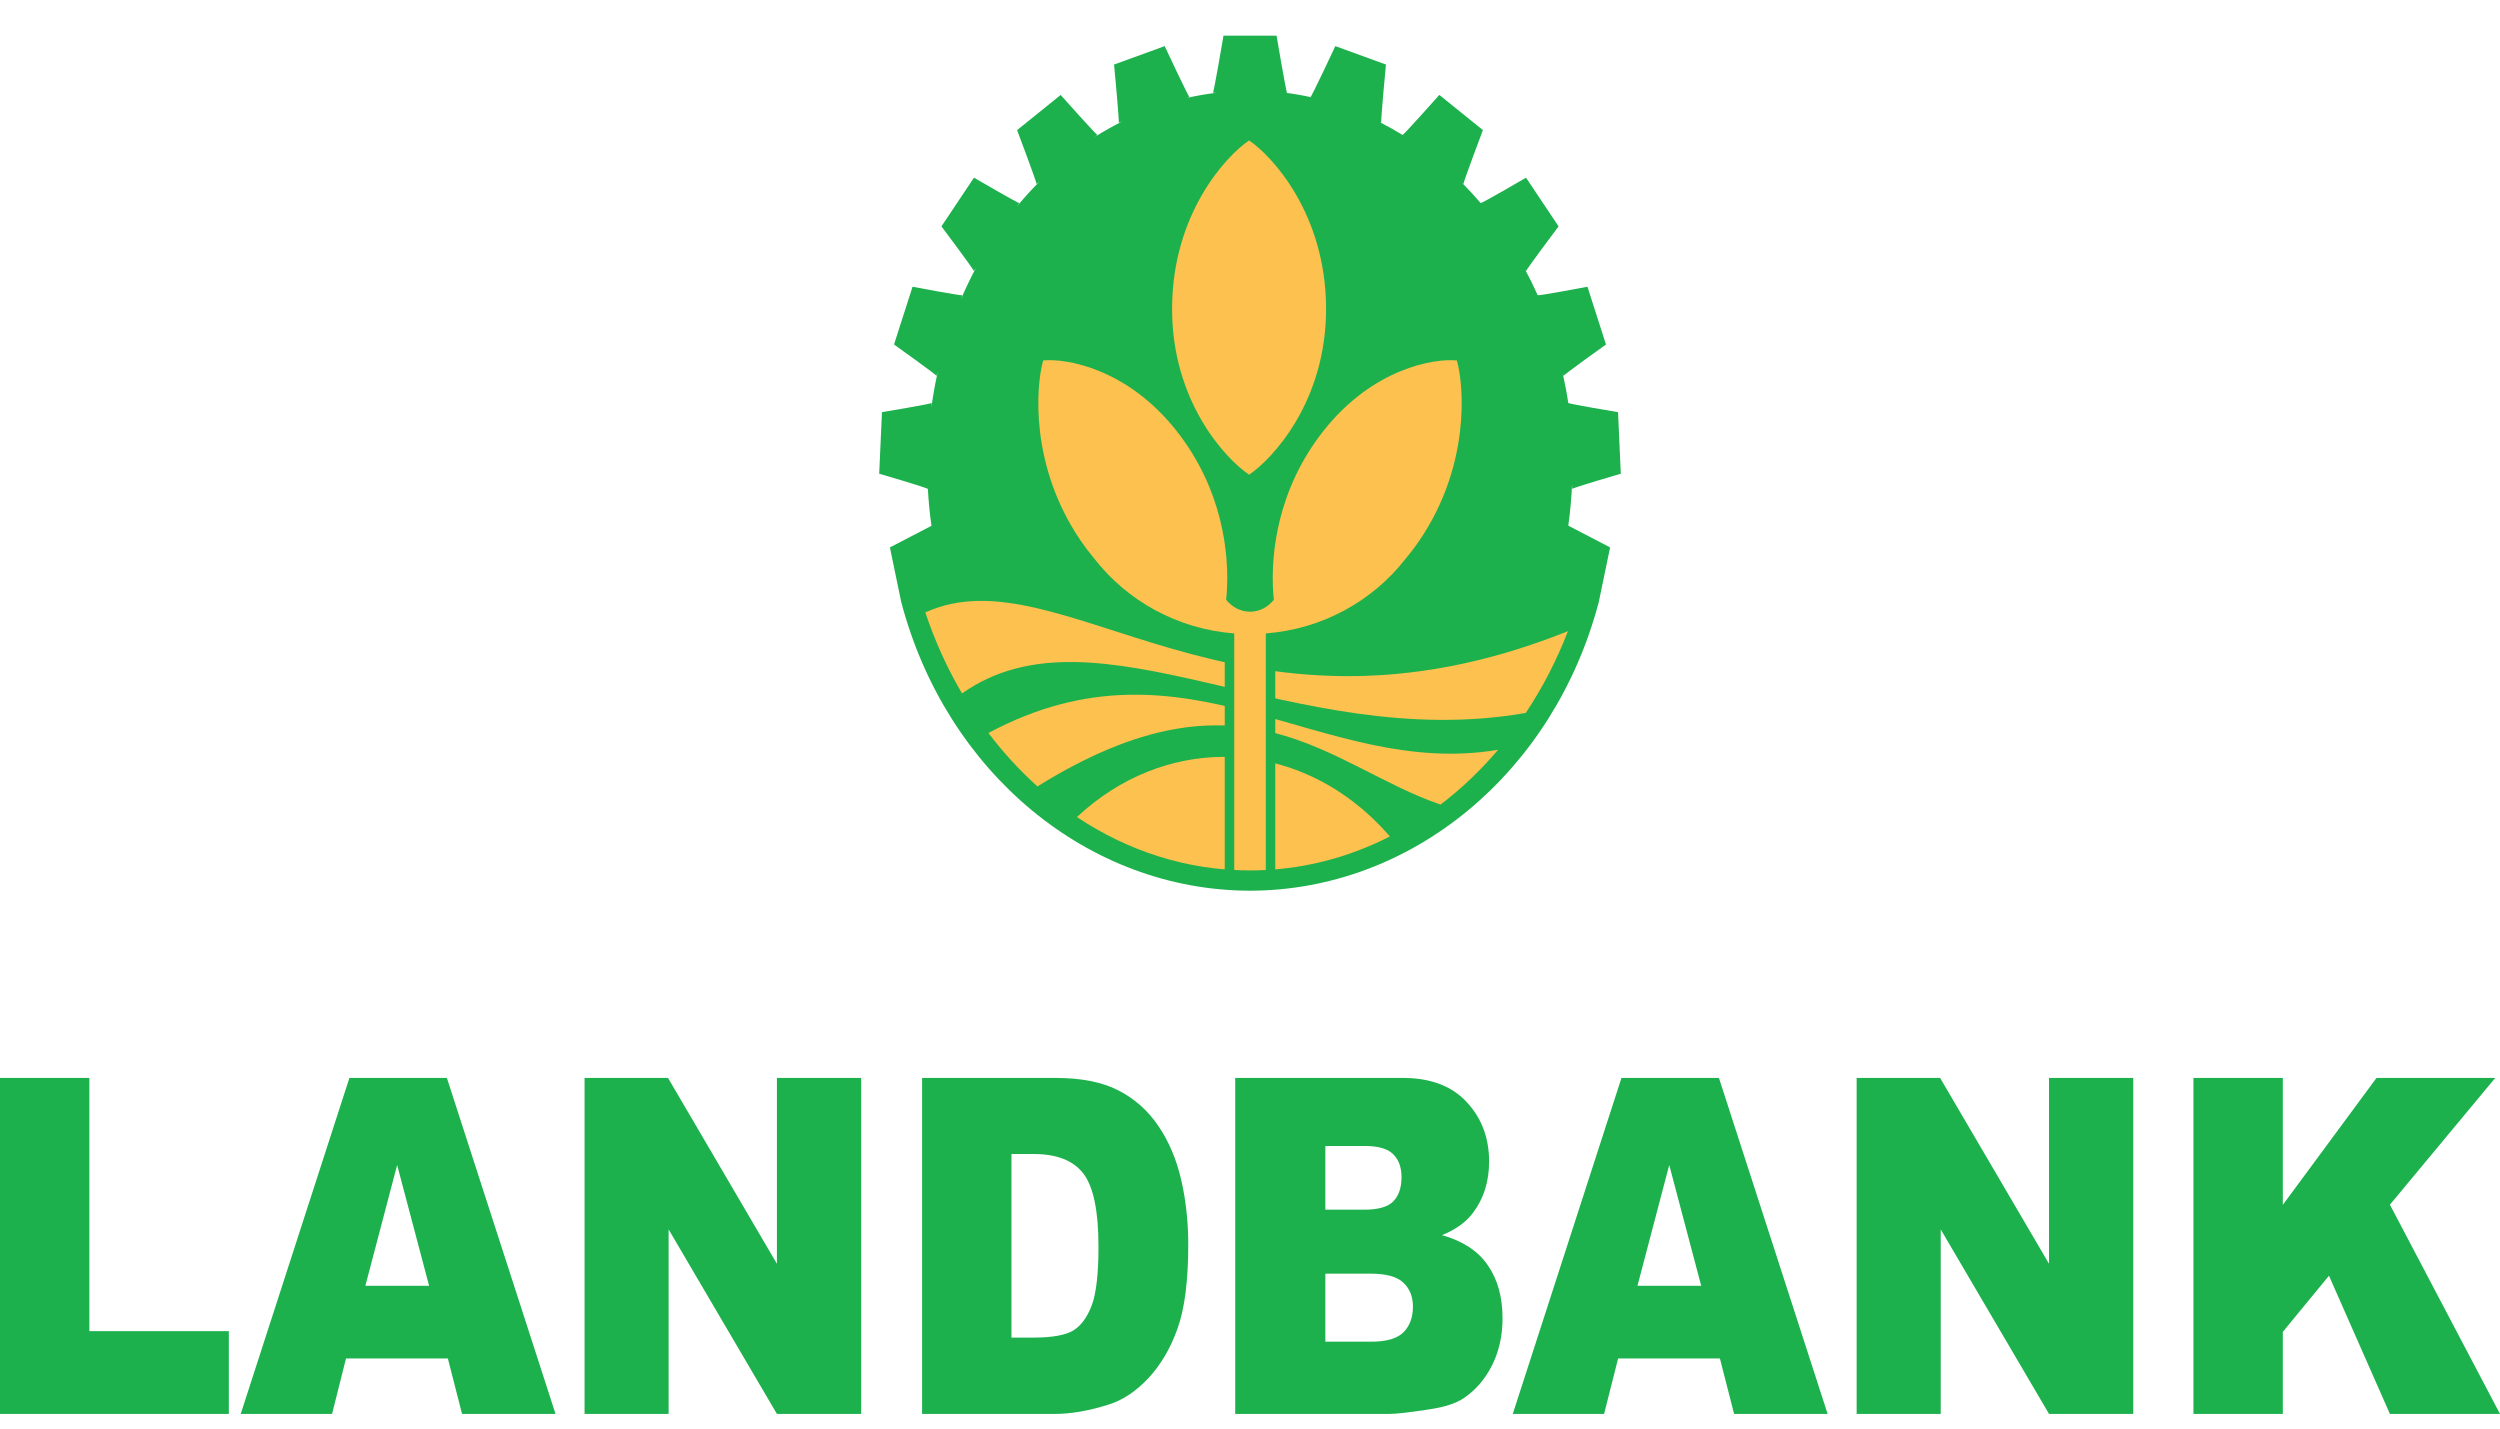 <svg width="56" height="32" viewBox="0 0 56 32" fill="none" xmlns="http://www.w3.org/2000/svg">
<g clip-path="url(#clip0_387_671)">
<path d="M27.406 0.799C27.406 0.799 27.19 2.076 27.169 2.079H27.243C27.022 2.106 26.802 2.144 26.584 2.194L26.644 2.172C26.624 2.177 26.089 1.033 26.089 1.033L24.955 1.446C24.955 1.446 25.078 2.74 25.059 2.749L25.132 2.723C24.925 2.827 24.722 2.941 24.525 3.067L24.582 3.021C24.564 3.032 23.759 2.127 23.759 2.127L22.783 2.915C22.783 2.915 23.233 4.106 23.218 4.123L23.283 4.07C23.11 4.243 22.944 4.425 22.786 4.616L22.832 4.547C22.818 4.565 21.817 3.98 21.817 3.98L21.088 5.071C21.088 5.071 21.825 6.052 21.814 6.072L21.863 5.998C21.742 6.225 21.63 6.458 21.528 6.697L21.556 6.612C21.546 6.633 20.441 6.423 20.441 6.423L20.026 7.717C20.026 7.717 20.981 8.397 20.977 8.421L21.005 8.332C20.947 8.591 20.901 8.854 20.864 9.118L20.869 9.025C20.865 9.049 19.756 9.232 19.756 9.232L19.694 10.611C19.694 10.611 20.78 10.928 20.782 10.953L20.783 10.93C20.798 11.214 20.825 11.497 20.865 11.778L19.934 12.262L20.187 13.484C21.195 17.311 24.378 19.946 28 19.952C31.622 19.946 34.805 17.311 35.813 13.484L36.066 12.262L35.13 11.775C35.172 11.472 35.2 11.165 35.214 10.858L35.218 10.953C35.219 10.928 36.306 10.611 36.306 10.611L36.244 9.232C36.244 9.232 35.135 9.049 35.131 9.025L35.132 9.044C35.098 8.814 35.055 8.586 35.004 8.36L35.024 8.421C35.019 8.397 35.974 7.717 35.974 7.717L35.559 6.423C35.559 6.423 34.454 6.633 34.444 6.612C34.355 6.412 34.258 6.217 34.156 6.026L34.186 6.072C34.175 6.052 34.912 5.071 34.912 5.071L34.183 3.98C34.183 3.98 33.182 4.565 33.168 4.547L33.173 4.555C33.036 4.395 32.894 4.241 32.747 4.093L32.782 4.122C32.767 4.106 33.217 2.914 33.217 2.914L32.241 2.126C32.241 2.126 31.436 3.032 31.418 3.021L31.431 3.031C31.259 2.925 31.084 2.827 30.906 2.736L30.942 2.749C30.922 2.74 31.045 1.446 31.045 1.446L29.911 1.033C29.911 1.033 29.376 2.177 29.356 2.172L29.378 2.18C29.187 2.137 28.994 2.103 28.8 2.079H28.831C28.81 2.076 28.595 0.799 28.595 0.799H27.406V0.799Z" fill="#1CB14D"/>
<path d="M26.255 6.89C26.242 8.993 27.461 10.286 27.98 10.633C28.497 10.286 29.716 8.993 29.704 6.89C29.692 4.787 28.497 3.494 27.98 3.146C27.461 3.494 26.266 4.787 26.255 6.89Z" fill="#FDC14F"/>
<path d="M20.727 13.718C20.943 14.362 21.219 14.97 21.549 15.533C24.572 13.401 28.949 16.88 34.177 15.97C34.551 15.408 34.869 14.794 35.122 14.138C27.621 17.145 23.793 12.329 20.727 13.718Z" fill="#FDC14F"/>
<path d="M22.141 16.419C22.473 16.858 22.841 17.258 23.239 17.616C27.87 14.733 29.779 17.17 32.268 18.023C32.735 17.667 33.167 17.256 33.557 16.795C29.593 17.462 26.606 14.03 22.141 16.419Z" fill="#FDC14F"/>
<path d="M27.419 16.954C26.251 16.954 25.083 17.404 24.123 18.302C25.265 19.063 26.588 19.498 28 19.498C29.115 19.498 30.174 19.226 31.133 18.737C30.106 17.548 28.763 16.954 27.419 16.954Z" fill="#FDC14F"/>
<path d="M28.566 14.05H27.434V19.658H28.566V14.05Z" fill="#1CB14D"/>
<path d="M23.479 8.068C23.438 8.068 23.401 8.071 23.367 8.074C23.199 8.673 23.076 10.438 24.195 12.092C24.299 12.245 24.406 12.386 24.515 12.516C25.245 13.455 26.368 14.09 27.647 14.189V19.488C27.764 19.494 27.882 19.498 28 19.498C28.119 19.498 28.236 19.494 28.354 19.488V14.189C29.63 14.09 30.752 13.457 31.481 12.521C31.482 12.52 31.482 12.519 31.483 12.518C31.593 12.388 31.701 12.246 31.805 12.092C32.924 10.438 32.801 8.673 32.634 8.074C32.6 8.071 32.562 8.068 32.522 8.068C31.907 8.057 30.515 8.38 29.45 9.916C28.544 11.223 28.45 12.62 28.534 13.436C28.4 13.6 28.211 13.703 28 13.702C27.79 13.702 27.6 13.6 27.466 13.436C27.55 12.62 27.456 11.223 26.55 9.916C25.486 8.38 24.094 8.057 23.479 8.068Z" fill="#FDC14F"/>
<path d="M0 24.145H2.002V29.818H5.126V31.672H0V24.145Z" fill="#1CB14D"/>
<path d="M10.032 30.429H7.751L7.438 31.672H5.392L7.827 24.145H10.01L12.444 31.672H10.35L10.032 30.429ZM9.612 28.802L8.896 26.096L8.184 28.802H9.612Z" fill="#1CB14D"/>
<path d="M13.094 24.145H14.963L17.403 28.309V24.145H19.29V31.672H17.403L14.977 27.539V31.672H13.094V24.145Z" fill="#1CB14D"/>
<path d="M20.655 24.145H23.63C24.216 24.145 24.689 24.238 25.048 24.423C25.41 24.607 25.71 24.873 25.945 25.218C26.181 25.564 26.352 25.966 26.458 26.425C26.564 26.883 26.617 27.369 26.617 27.883C26.617 28.687 26.537 29.311 26.378 29.757C26.222 30.198 26.004 30.569 25.724 30.871C25.444 31.169 25.144 31.367 24.823 31.466C24.384 31.603 23.986 31.672 23.629 31.672H20.655V24.145H20.655ZM22.657 25.85V29.962H23.148C23.566 29.962 23.864 29.909 24.041 29.803C24.217 29.694 24.356 29.505 24.456 29.238C24.556 28.968 24.606 28.532 24.606 27.929C24.606 27.131 24.494 26.586 24.27 26.291C24.046 25.997 23.675 25.85 23.157 25.85H22.657Z" fill="#1CB14D"/>
<path d="M27.669 24.145H31.416C32.041 24.145 32.519 24.325 32.852 24.684C33.188 25.044 33.356 25.488 33.356 26.019C33.356 26.464 33.236 26.846 32.998 27.164C32.839 27.376 32.606 27.544 32.3 27.667C32.765 27.797 33.107 28.021 33.325 28.339C33.546 28.655 33.657 29.052 33.657 29.531C33.657 29.921 33.578 30.272 33.422 30.583C33.266 30.895 33.052 31.141 32.782 31.322C32.613 31.436 32.36 31.518 32.021 31.569C31.571 31.638 31.271 31.672 31.124 31.672H27.669V24.145ZM29.688 27.097H30.558C30.871 27.097 31.087 27.035 31.208 26.912C31.332 26.786 31.394 26.604 31.394 26.368C31.394 26.149 31.332 25.978 31.208 25.855C31.087 25.732 30.875 25.67 30.572 25.67H29.688V27.097H29.688ZM29.688 30.054H30.709C31.053 30.054 31.297 29.984 31.438 29.844C31.579 29.7 31.65 29.509 31.65 29.269C31.65 29.046 31.579 28.868 31.438 28.735C31.299 28.598 31.055 28.53 30.704 28.53H29.688V30.054Z" fill="#1CB14D"/>
<path d="M38.526 30.429H36.246L35.932 31.672H33.886L36.321 24.145H38.504L40.939 31.672H38.844L38.526 30.429ZM38.107 28.802L37.391 26.096L36.679 28.802H38.107Z" fill="#1CB14D"/>
<path d="M41.589 24.145H43.458L45.898 28.309V24.145H47.785V31.672H45.898L43.472 27.539V31.672H41.589V24.145Z" fill="#1CB14D"/>
<path d="M49.133 24.145H51.135V26.989L53.234 24.145H55.894L53.534 26.985L56 31.672H53.534L52.169 28.576L51.135 29.834V31.672H49.133V24.145Z" fill="#1CB14D"/>
</g>
<defs>
<clipPath id="clip0_387_671">
<rect width="56" height="30.873" fill="white" transform="translate(0 0.799)"/>
</clipPath>
</defs>
</svg>
